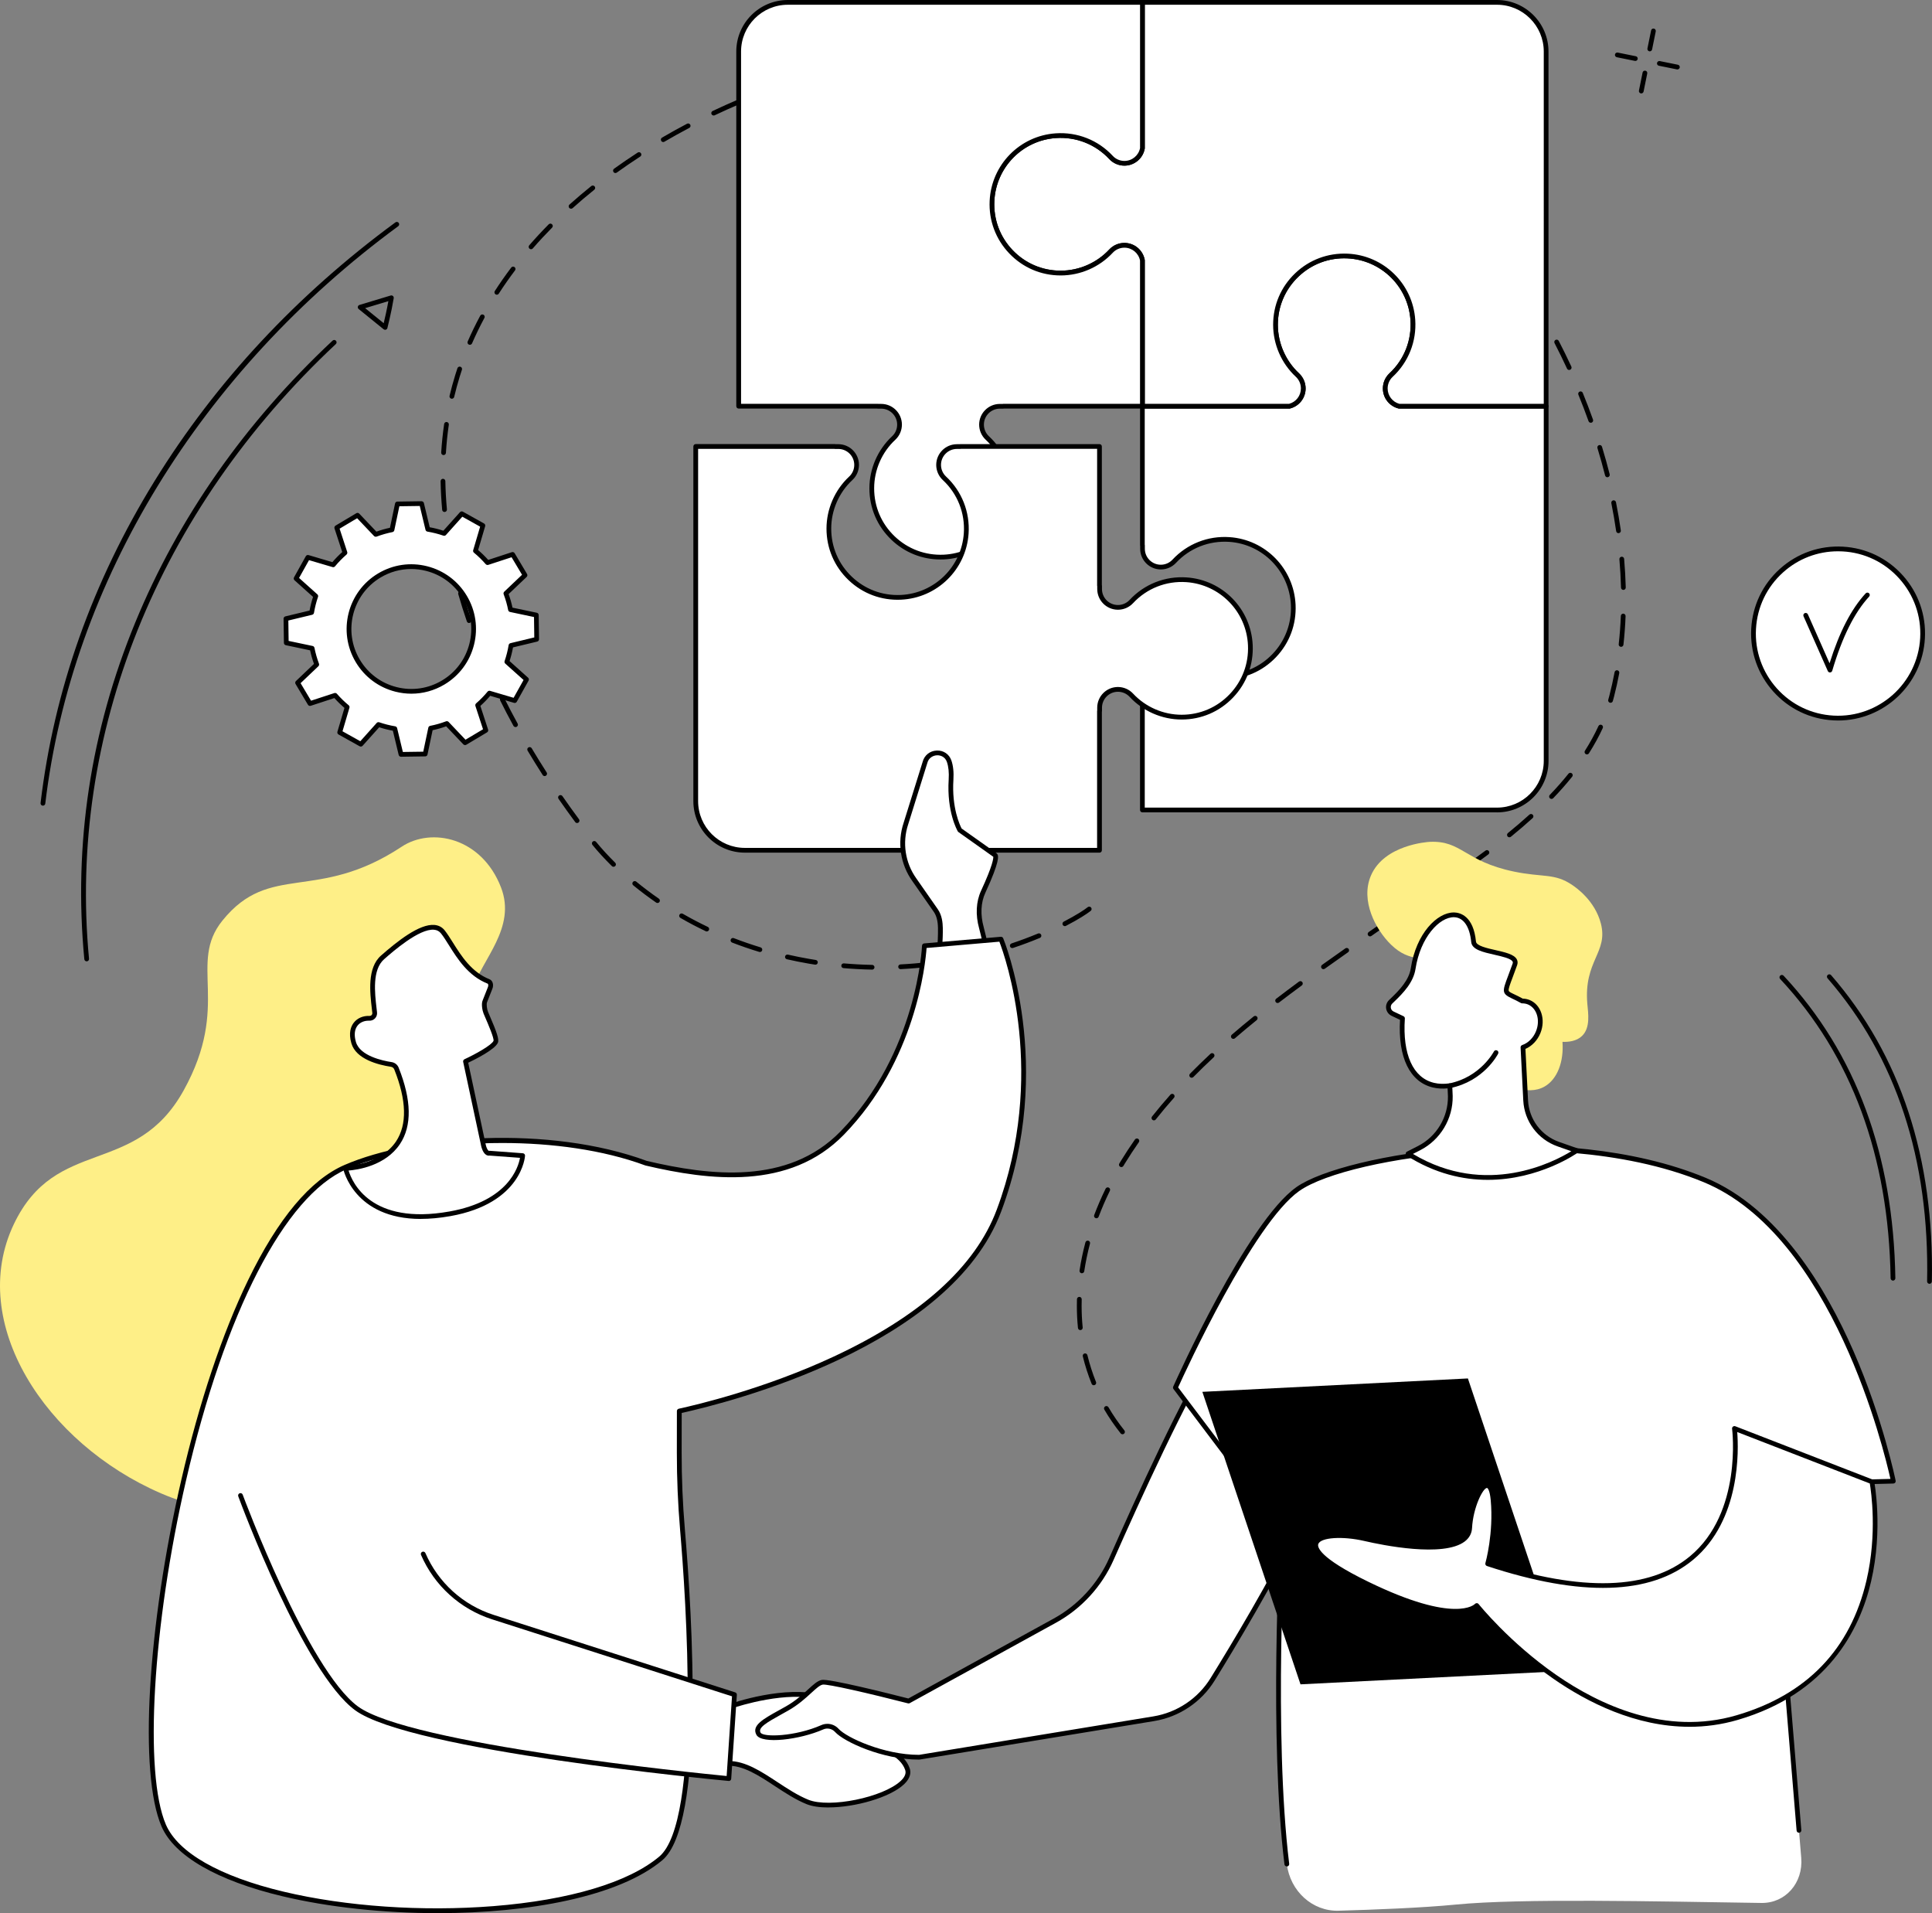 <?xml version="1.0" encoding="UTF-8"?><svg xmlns="http://www.w3.org/2000/svg" viewBox="0 0 813.64 805.57"><rect x="0" y="0" width="813.64" height="805.57" fill="#808080" stroke="none"/><defs><style>.e{fill:#fff;}.f{fill:#feef87;}</style></defs><g id="a"/><g id="b"><g id="c"><g id="d"><g><path d="M472.73,603.93c-.29,0-.58-.13-.78-.38-2.53-3.18-4.84-6.54-6.87-10-.28-.48-.12-1.09,.36-1.37,.48-.28,1.09-.12,1.37,.36,1.98,3.38,4.23,6.66,6.71,9.76,.34,.43,.27,1.06-.16,1.41-.18,.15-.4,.22-.62,.22Zm-12.08-20.64c-.4,0-.77-.24-.93-.63-1.5-3.72-2.75-7.61-3.71-11.55-.13-.54,.2-1.08,.73-1.21,.54-.13,1.08,.2,1.21,.73,.94,3.85,2.16,7.64,3.62,11.27,.21,.51-.04,1.1-.55,1.3-.12,.05-.25,.07-.37,.07Zm-5.69-23.23c-.51,0-.94-.38-.99-.9-.31-3.04-.46-6.16-.46-9.28,0-.94,.01-1.89,.04-2.84,.02-.55,.47-.98,1.03-.97,.55,.02,.99,.48,.97,1.03-.03,.93-.04,1.85-.04,2.78,0,3.05,.15,6.1,.45,9.08,.06,.55-.35,1.04-.89,1.1-.03,0-.07,0-.1,0Zm.67-23.93s-.1,0-.15-.01c-.55-.08-.92-.59-.84-1.14,.59-3.92,1.42-7.91,2.47-11.85,.14-.53,.69-.85,1.22-.71,.53,.14,.85,.69,.71,1.22-1.03,3.87-1.84,7.79-2.42,11.63-.07,.5-.5,.85-.99,.85Zm6.11-23.16c-.12,0-.24-.02-.35-.06-.52-.19-.78-.77-.58-1.29,1.4-3.71,3.02-7.44,4.8-11.1,.24-.5,.84-.7,1.34-.46,.5,.24,.7,.84,.46,1.34-1.76,3.6-3.35,7.27-4.73,10.92-.15,.4-.53,.65-.94,.65Zm10.5-21.55c-.18,0-.35-.05-.51-.14-.47-.28-.63-.9-.34-1.37,.24-.4,.49-.8,.73-1.2,1.83-2.98,3.8-5.98,5.85-8.91,.32-.45,.94-.56,1.39-.25,.45,.32,.56,.94,.25,1.39-2.02,2.9-3.97,5.87-5.79,8.82-.24,.39-.48,.79-.72,1.18-.19,.31-.52,.48-.86,.48Zm13.71-19.67c-.22,0-.44-.07-.62-.22-.43-.34-.5-.97-.16-1.4,2.45-3.09,5.06-6.19,7.75-9.22,.37-.41,1-.45,1.41-.08,.41,.37,.45,1,.08,1.41-2.67,3.01-5.26,6.08-7.68,9.14-.2,.25-.49,.38-.78,.38Zm15.92-17.94c-.25,0-.51-.1-.7-.29-.39-.39-.4-1.02-.01-1.41,2.73-2.78,5.64-5.61,8.63-8.4,.4-.38,1.04-.35,1.41,.05,.38,.4,.35,1.04-.05,1.41-2.97,2.77-5.86,5.57-8.57,8.33-.2,.2-.45,.3-.71,.3Zm17.54-16.37c-.28,0-.56-.12-.76-.35-.36-.42-.31-1.05,.1-1.41,2.93-2.53,6.04-5.12,9.24-7.71,.43-.35,1.06-.28,1.41,.15,.35,.43,.28,1.06-.15,1.41-3.19,2.58-6.28,5.16-9.19,7.67-.19,.16-.42,.24-.65,.24Zm18.64-15.11c-.3,0-.6-.13-.79-.39-.34-.44-.25-1.07,.18-1.4,3.06-2.34,6.2-4.71,9.61-7.22,.44-.33,1.07-.23,1.4,.21,.33,.44,.23,1.07-.21,1.4-3.4,2.51-6.54,4.86-9.58,7.19-.18,.14-.4,.21-.61,.21Zm-170.76-14.06h-.02c-4.01-.07-8.06-.29-12.05-.63-.55-.05-.96-.53-.91-1.08,.05-.55,.53-.96,1.08-.91,3.94,.34,7.95,.56,11.91,.63,.55,.01,.99,.47,.98,1.02-.01,.55-.46,.98-1,.98Zm190.07-.18c-.31,0-.62-.15-.81-.42-.32-.45-.22-1.07,.23-1.4,3.26-2.33,6.53-4.64,9.8-6.94,.45-.32,1.08-.21,1.39,.24,.32,.45,.21,1.08-.24,1.39-3.27,2.29-6.53,4.6-9.79,6.93-.18,.13-.38,.19-.58,.19Zm-178.08-.01c-.53,0-.97-.41-1-.95-.03-.55,.4-1.02,.95-1.05,3.95-.2,7.95-.54,11.89-1.01,.55-.06,1.05,.33,1.11,.87,.07,.55-.33,1.05-.87,1.11-3.98,.48-8.03,.82-12.02,1.02-.02,0-.03,0-.05,0Zm-35.88-1.89c-.05,0-.1,0-.16-.01-.9-.14-1.79-.29-2.7-.44-3.07-.53-6.15-1.15-9.15-1.83-.54-.12-.88-.66-.75-1.2,.12-.54,.66-.88,1.2-.75,2.97,.68,6.02,1.29,9.05,1.81,.89,.15,1.78,.3,2.67,.44,.55,.09,.92,.6,.83,1.14-.08,.49-.5,.84-.99,.84Zm59.69-.96c-.47,0-.89-.33-.98-.81-.1-.54,.25-1.07,.8-1.17,3.89-.74,7.81-1.61,11.64-2.61,.54-.14,1.08,.18,1.22,.72,.14,.53-.18,1.08-.72,1.22-3.88,1.01-7.84,1.89-11.78,2.64-.06,.01-.12,.02-.19,.02Zm-83.07-4.38c-.1,0-.19-.01-.29-.04-3.86-1.17-7.7-2.49-11.41-3.93-.52-.2-.77-.78-.57-1.29,.2-.52,.78-.77,1.29-.57,3.67,1.42,7.46,2.72,11.27,3.88,.53,.16,.83,.72,.67,1.25-.13,.43-.53,.71-.96,.71Zm106.29-1.65c-.42,0-.81-.26-.95-.68-.18-.52,.11-1.09,.63-1.27,3.81-1.27,7.57-2.68,11.18-4.18,.51-.21,1.1,.03,1.31,.54,.21,.51-.03,1.1-.54,1.31-3.65,1.52-7.46,2.94-11.31,4.23-.1,.03-.21,.05-.32,.05Zm150.68-4.92c-.32,0-.63-.15-.82-.43-.32-.45-.21-1.07,.24-1.39,2.72-1.9,5.42-3.79,8.11-5.67l1.72-1.2c.45-.32,1.08-.2,1.39,.25,.32,.45,.2,1.08-.25,1.39l-1.72,1.2c-2.69,1.89-5.4,3.78-8.11,5.67-.17,.12-.38,.18-.58,.18Zm-279.33-2.07c-.14,0-.29-.03-.43-.1-3.64-1.73-7.23-3.62-10.69-5.62-.48-.28-.64-.89-.37-1.37,.28-.48,.89-.64,1.37-.37,3.41,1.97,6.96,3.83,10.55,5.54,.5,.24,.71,.83,.47,1.33-.17,.36-.53,.57-.9,.57Zm150.79-2.25c-.36,0-.71-.2-.89-.54-.25-.49-.06-1.09,.43-1.35,5.16-2.67,8.6-4.9,10.1-6.1,.43-.34,1.06-.28,1.41,.16,.35,.43,.27,1.06-.16,1.41-1.58,1.26-5.14,3.58-10.43,6.31-.15,.08-.3,.11-.46,.11Zm148.28-9.34c-.32,0-.63-.15-.83-.44-.31-.46-.19-1.08,.27-1.39l2.08-1.41c2.58-1.75,5.21-3.53,7.85-5.34,.46-.31,1.08-.2,1.39,.26,.31,.46,.2,1.08-.26,1.39-2.64,1.81-5.27,3.59-7.86,5.35l-2.07,1.41c-.17,.12-.37,.17-.56,.17Zm-319.83-.4c-.2,0-.39-.06-.57-.18-3.33-2.3-6.57-4.74-9.65-7.27-.43-.35-.49-.98-.14-1.41,.35-.43,.98-.49,1.41-.14,3.03,2.49,6.24,4.91,9.52,7.17,.45,.31,.57,.94,.26,1.39-.19,.28-.51,.43-.82,.43Zm339.61-13.21c-.31,0-.62-.15-.82-.42-.32-.45-.21-1.07,.24-1.39,3.51-2.49,6.68-4.8,9.68-7.05,.44-.33,1.07-.24,1.4,.2,.33,.44,.24,1.07-.2,1.4-3.02,2.26-6.2,4.58-9.73,7.08-.18,.12-.38,.18-.58,.18Zm-358.12-2.03c-.25,0-.51-.1-.7-.29-3.01-2.97-5.77-5.97-8.19-8.93-.35-.43-.29-1.06,.14-1.41,.43-.35,1.06-.29,1.41,.14,2.37,2.9,5.08,5.85,8.04,8.77,.39,.39,.4,1.02,.01,1.41-.2,.2-.45,.3-.71,.3Zm377.29-12.42c-.29,0-.58-.13-.78-.37-.35-.43-.29-1.06,.14-1.41,3.22-2.62,6.27-5.24,9.07-7.78,.41-.37,1.04-.34,1.41,.07,.37,.41,.34,1.04-.07,1.41-2.82,2.56-5.9,5.2-9.15,7.85-.19,.15-.41,.22-.63,.22Zm-392.64-6.02c-.31,0-.61-.14-.8-.4-2.38-3.2-4.74-6.5-7.02-9.79-.31-.45-.2-1.08,.25-1.39,.45-.31,1.08-.2,1.39,.25,2.27,3.28,4.62,6.56,6.98,9.74,.33,.44,.24,1.07-.21,1.4-.18,.13-.39,.2-.6,.2Zm410.36-10.14c-.25,0-.5-.09-.69-.28-.4-.38-.41-1.02-.03-1.41,2.85-2.97,5.5-5.97,7.87-8.94,.35-.43,.98-.5,1.41-.15,.43,.35,.5,.98,.15,1.41-2.41,3.01-5.1,6.06-7.99,9.07-.2,.2-.46,.31-.72,.31Zm-424.02-9.62c-.33,0-.65-.16-.84-.46-2.17-3.38-4.3-6.83-6.34-10.24-.28-.47-.13-1.09,.35-1.37,.47-.28,1.09-.13,1.37,.35,2.02,3.4,4.14,6.82,6.3,10.18,.3,.46,.16,1.08-.3,1.38-.17,.11-.35,.16-.54,.16Zm438.95-9.12c-.18,0-.37-.05-.54-.16-.47-.3-.6-.91-.31-1.38,2.17-3.42,4.09-6.92,5.69-10.4,.23-.5,.83-.72,1.33-.49,.5,.23,.72,.83,.49,1.33-1.64,3.56-3.6,7.13-5.82,10.63-.19,.3-.51,.46-.85,.46Zm-451.22-11.52c-.35,0-.7-.19-.88-.52-1.94-3.54-3.82-7.13-5.58-10.67-.25-.49-.05-1.09,.45-1.34,.49-.25,1.09-.05,1.34,.45,1.75,3.52,3.62,7.09,5.55,10.61,.27,.48,.09,1.09-.4,1.36-.15,.08-.32,.12-.48,.12Zm461.15-10.22c-.09,0-.18-.01-.27-.04-.53-.15-.84-.7-.69-1.24,.16-.57,.32-1.14,.47-1.72,.83-3.23,1.57-6.55,2.2-9.89,.1-.54,.62-.9,1.17-.8,.54,.1,.9,.62,.8,1.17-.63,3.38-1.38,6.75-2.23,10.02-.15,.59-.31,1.18-.48,1.77-.12,.44-.53,.73-.96,.73Zm-471.86-11.27c-.38,0-.75-.22-.91-.59-1.66-3.7-3.24-7.43-4.69-11.1-.2-.51,.05-1.09,.56-1.3,.51-.2,1.09,.05,1.3,.56,1.44,3.64,3.01,7.35,4.66,11.02,.23,.5,0,1.1-.5,1.32-.13,.06-.27,.09-.41,.09Zm476.3-12.3s-.07,0-.11,0c-.55-.06-.95-.55-.88-1.1,.43-3.89,.73-7.89,.89-11.9,.02-.55,.48-.98,1.04-.96,.55,.02,.98,.49,.96,1.04-.16,4.05-.46,8.1-.9,12.04-.06,.51-.49,.89-.99,.89Zm-485.14-10.02c-.42,0-.8-.26-.95-.68-1.32-3.84-2.53-7.71-3.62-11.5-.15-.53,.16-1.09,.69-1.24,.53-.15,1.08,.16,1.24,.69,1.07,3.76,2.28,7.59,3.58,11.4,.18,.52-.1,1.09-.62,1.27-.11,.04-.22,.05-.32,.05Zm486.11-13.94c-.54,0-.99-.43-1-.97-.1-3.92-.33-7.93-.67-11.92-.05-.55,.36-1.04,.91-1.08,.55-.06,1.04,.36,1.08,.91,.35,4.03,.58,8.08,.68,12.04,.01,.55-.42,1.01-.97,1.02h-.03Zm-492.68-9.13c-.46,0-.87-.32-.97-.78-.89-3.96-1.66-7.95-2.29-11.84-.09-.55,.28-1.06,.83-1.15,.54-.09,1.06,.28,1.15,.83,.62,3.85,1.38,7.8,2.26,11.72,.12,.54-.22,1.07-.76,1.2-.07,.02-.15,.02-.22,.02Zm490.63-14.76c-.49,0-.92-.36-.99-.86-.56-3.89-1.24-7.85-2.03-11.78-.11-.54,.24-1.07,.78-1.18,.54-.11,1.07,.24,1.18,.78,.79,3.97,1.48,7.97,2.04,11.89,.08,.55-.3,1.05-.85,1.13-.05,0-.1,.01-.14,.01Zm-494.41-8.92c-.51,0-.95-.39-.99-.91-.37-4.04-.59-8.09-.66-12.05,0-.55,.43-1.01,.98-1.02,.54,0,1.01,.43,1.02,.98,.07,3.91,.29,7.91,.66,11.9,.05,.55-.35,1.04-.9,1.09-.03,0-.06,0-.09,0Zm489.73-14.62c-.45,0-.85-.3-.97-.76-.97-3.82-2.05-7.7-3.22-11.52-.16-.53,.14-1.09,.66-1.25,.53-.16,1.09,.14,1.25,.66,1.18,3.85,2.27,7.76,3.24,11.61,.14,.54-.19,1.08-.72,1.21-.08,.02-.16,.03-.25,.03Zm-490.13-9.34s-.04,0-.06,0c-.55-.03-.97-.51-.94-1.06,.25-4.04,.67-8.08,1.24-12.02,.08-.55,.59-.93,1.13-.84,.55,.08,.92,.59,.84,1.13-.57,3.88-.98,7.86-1.22,11.85-.03,.53-.47,.94-1,.94Zm483.13-13.62c-.41,0-.8-.25-.94-.66-1.33-3.72-2.77-7.48-4.28-11.16-.21-.51,.04-1.1,.55-1.3,.51-.21,1.1,.04,1.3,.55,1.52,3.71,2.97,7.5,4.31,11.25,.19,.52-.08,1.09-.6,1.28-.11,.04-.22,.06-.34,.06Zm-479.64-10.1c-.08,0-.15,0-.23-.03-.54-.13-.87-.67-.74-1.2,.69-2.91,1.49-5.83,2.37-8.68,.3-.98,.62-1.96,.94-2.94,.18-.52,.74-.81,1.27-.63,.52,.17,.81,.74,.63,1.27-.32,.96-.63,1.93-.93,2.89-.87,2.8-1.65,5.68-2.33,8.55-.11,.46-.52,.77-.97,.77Zm470.55-12.11c-.38,0-.74-.21-.91-.58-1.67-3.6-3.44-7.21-5.26-10.74-.25-.49-.06-1.09,.43-1.35,.49-.25,1.09-.06,1.35,.43,1.84,3.55,3.62,7.19,5.3,10.81,.23,.5,.01,1.1-.49,1.33-.14,.06-.28,.09-.42,.09Zm-462.96-10.6c-.13,0-.27-.03-.4-.08-.51-.22-.74-.81-.52-1.32,1.58-3.64,3.36-7.29,5.28-10.86,.26-.49,.87-.67,1.35-.41,.49,.26,.67,.87,.41,1.35-1.89,3.51-3.64,7.12-5.21,10.71-.16,.38-.53,.6-.92,.6Zm451.92-10.7c-.35,0-.68-.18-.87-.5-1.99-3.45-4.07-6.89-6.2-10.22-.3-.47-.16-1.08,.31-1.38s1.08-.16,1.38,.31c2.14,3.36,4.24,6.82,6.24,10.3,.28,.48,.11,1.09-.37,1.37-.16,.09-.33,.13-.5,.13Zm-440.58-10.4c-.19,0-.37-.05-.54-.16-.46-.3-.6-.92-.3-1.38,2.15-3.33,4.47-6.66,6.91-9.89,.33-.44,.96-.53,1.4-.2,.44,.33,.53,.96,.2,1.4-2.41,3.19-4.71,6.48-6.83,9.77-.19,.3-.51,.46-.84,.46Zm427.68-9.82c-.31,0-.62-.15-.82-.42-2.3-3.27-4.69-6.5-7.11-9.61-.34-.44-.26-1.06,.17-1.4,.44-.34,1.06-.26,1.4,.17,2.44,3.13,4.85,6.39,7.17,9.68,.32,.45,.21,1.08-.24,1.39-.17,.12-.38,.18-.57,.18Zm-413.26-9.32c-.23,0-.47-.08-.66-.25-.42-.36-.46-.99-.1-1.41,2.59-2.99,5.35-5.96,8.2-8.84,.39-.39,1.02-.4,1.41,0,.39,.39,.4,1.02,0,1.41-2.82,2.85-5.55,5.79-8.11,8.75-.2,.23-.48,.34-.76,.34Zm398.51-9.61c-.28,0-.56-.12-.76-.35-2.61-3.03-5.32-6.01-8.03-8.84-.38-.4-.37-1.03,.03-1.41,.4-.38,1.03-.37,1.41,.03,2.74,2.86,5.47,5.86,8.11,8.92,.36,.42,.31,1.05-.1,1.41-.19,.16-.42,.24-.65,.24Zm-381.67-7.46c-.27,0-.55-.11-.74-.33-.37-.41-.34-1.04,.08-1.41,2.94-2.64,6.04-5.27,9.19-7.8,.43-.35,1.06-.28,1.41,.15,.35,.43,.28,1.06-.15,1.41-3.13,2.51-6.19,5.11-9.11,7.73-.19,.17-.43,.26-.67,.26Zm365.05-9.85c-.24,0-.49-.09-.68-.27-2.95-2.74-5.97-5.39-8.98-7.87-.43-.35-.49-.98-.14-1.41,.35-.43,.98-.49,1.41-.14,3.04,2.5,6.1,5.18,9.07,7.95,.4,.38,.43,1.01,.05,1.41-.2,.21-.46,.32-.73,.32Zm-346.35-5.17c-.31,0-.62-.14-.81-.42-.32-.45-.22-1.07,.23-1.4,3.21-2.31,6.56-4.6,9.95-6.8,.46-.3,1.08-.17,1.38,.3,.3,.46,.17,1.08-.3,1.38-3.36,2.18-6.68,4.44-9.87,6.74-.18,.13-.38,.19-.58,.19Zm327.81-10.05c-.2,0-.41-.06-.59-.19-3.19-2.31-6.51-4.57-9.87-6.71-.47-.3-.6-.92-.3-1.38,.3-.46,.92-.6,1.38-.3,3.39,2.17,6.74,4.45,9.97,6.78,.45,.32,.55,.95,.22,1.4-.2,.27-.5,.41-.81,.41Zm-307.68-3c-.34,0-.68-.18-.86-.5-.28-.48-.12-1.09,.36-1.37,3.43-2,6.97-3.97,10.53-5.84,.49-.26,1.09-.07,1.35,.42,.26,.49,.07,1.09-.42,1.35-3.54,1.86-7.06,3.81-10.46,5.8-.16,.09-.33,.14-.5,.14Zm287.48-9.91c-.17,0-.33-.04-.49-.13-3.44-1.94-6.99-3.81-10.56-5.57-.5-.24-.7-.84-.45-1.34,.24-.49,.84-.7,1.34-.45,3.6,1.78,7.19,3.67,10.66,5.62,.48,.27,.65,.88,.38,1.36-.18,.33-.52,.51-.87,.51Zm-266.25-1.27c-.37,0-.73-.21-.9-.57-.24-.5-.02-1.1,.48-1.33,3.59-1.7,7.28-3.36,10.99-4.93,.51-.22,1.1,.02,1.31,.53,.22,.51-.02,1.1-.53,1.31-3.68,1.56-7.35,3.21-10.91,4.9-.14,.07-.28,.1-.43,.1Zm244.74-9.36c-.13,0-.27-.03-.39-.08-3.62-1.56-7.35-3.05-11.09-4.44-.52-.19-.78-.77-.59-1.29,.19-.52,.77-.78,1.29-.59,3.77,1.4,7.53,2.91,11.19,4.48,.51,.22,.74,.81,.52,1.31-.16,.38-.53,.61-.92,.61Zm-222.65-.02c-.4,0-.78-.25-.94-.65-.2-.52,.06-1.09,.58-1.29,3.72-1.41,7.54-2.77,11.34-4.05,.52-.17,1.09,.11,1.27,.63,.18,.52-.11,1.09-.63,1.27-3.78,1.27-7.57,2.62-11.27,4.02-.12,.04-.24,.07-.35,.07Zm22.75-7.64c-.43,0-.83-.28-.96-.72-.16-.53,.15-1.09,.68-1.24,3.82-1.13,7.72-2.2,11.59-3.18,.53-.14,1.08,.19,1.22,.72,.14,.54-.19,1.08-.72,1.22-3.84,.98-7.72,2.04-11.52,3.16-.09,.03-.19,.04-.28,.04Zm177.41-.69c-.1,0-.2-.02-.3-.05-3.76-1.19-7.62-2.31-11.48-3.34-.53-.14-.85-.69-.71-1.22,.14-.53,.69-.85,1.22-.71,3.88,1.03,7.78,2.16,11.57,3.36,.53,.17,.82,.73,.65,1.25-.13,.43-.53,.7-.95,.7Zm-154.19-5.23c-.46,0-.88-.32-.98-.79-.12-.54,.23-1.07,.77-1.19,3.9-.84,7.87-1.63,11.8-2.33,.54-.1,1.06,.26,1.16,.81,.1,.54-.26,1.06-.81,1.16-3.9,.7-7.85,1.48-11.73,2.32-.07,.02-.14,.02-.21,.02Zm131.01-.94c-.07,0-.14,0-.21-.02-3.85-.84-7.8-1.61-11.74-2.28-.54-.09-.91-.61-.82-1.15,.09-.54,.62-.91,1.15-.82,3.97,.68,7.94,1.46,11.82,2.3,.54,.12,.88,.65,.76,1.19-.1,.47-.52,.79-.98,.79Zm-107.4-3.28c-.49,0-.92-.36-.99-.86-.08-.55,.3-1.05,.85-1.13,3.96-.56,7.98-1.05,11.94-1.47,.54-.05,1.04,.34,1.1,.89,.06,.55-.34,1.04-.89,1.1-3.94,.41-7.94,.9-11.87,1.46-.05,0-.09,0-.14,0Zm83.76-.79s-.09,0-.13,0c-3.91-.5-7.91-.93-11.89-1.28-.55-.05-.96-.53-.91-1.08,.05-.55,.52-.96,1.08-.91,4.01,.35,8.03,.78,11.97,1.29,.55,.07,.93,.57,.86,1.12-.06,.5-.5,.87-.99,.87Zm-59.89-1.7c-.52,0-.96-.4-1-.93-.04-.55,.38-1.03,.93-1.06,4-.27,8.04-.47,12.03-.59,.55-.04,1.01,.42,1.03,.97,.02,.55-.42,1.01-.97,1.03-3.96,.12-7.98,.31-11.95,.58-.02,0-.05,0-.07,0Zm35.99-.39h-.05c-3.95-.19-7.98-.3-11.96-.33-.55,0-1-.46-.99-1.01,0-.55,.45-.99,1-.99h0c4.01,.03,8.06,.14,12.04,.33,.55,.03,.98,.49,.95,1.05-.03,.54-.47,.95-1,.95Z"/><g><path d="M18.07,339.24s-.08,0-.12,0c-.55-.07-.94-.56-.87-1.11,5.67-47.53,21.84-93.18,48.07-135.68,25.73-41.68,59.84-78.29,101.37-108.81,.44-.33,1.07-.23,1.4,.21,.33,.45,.23,1.07-.21,1.4C84.37,156.48,30.19,245.1,19.07,338.36c-.06,.51-.49,.88-.99,.88Z"/><path d="M36.5,404.79c-.51,0-.95-.39-.99-.91-4.6-48.33,2.62-96.03,21.45-141.76,18.19-44.18,46.15-84.11,83.11-118.7,.4-.38,1.04-.36,1.41,.05,.38,.4,.36,1.04-.05,1.41C66.41,215.09,28.53,309.42,37.49,403.7c.05,.55-.35,1.04-.9,1.09-.03,0-.06,0-.1,0Z"/><path d="M162.18,138.86c-.23,0-.45-.08-.63-.22l-10.5-8.51c-.29-.23-.42-.61-.35-.97,.07-.36,.34-.66,.69-.76l13.14-3.97c.33-.1,.69-.02,.95,.21,.26,.23,.38,.57,.33,.92-1.05,6.28-2.65,12.5-2.66,12.56-.08,.33-.33,.59-.66,.7-.1,.03-.21,.05-.31,.05Zm-8.4-9.1l7.81,6.33c.47-1.94,1.29-5.51,1.97-9.29l-9.78,2.95Z"/></g><g><path d="M688.71,25.66c-.07,0-.13,0-.2-.02l-7.6-1.54c-.54-.11-.89-.64-.78-1.18,.11-.54,.63-.89,1.18-.78l7.6,1.54c.54,.11,.89,.64,.78,1.18-.1,.47-.51,.8-.98,.8Z"/><path d="M706.42,29.24c-.07,0-.13,0-.2-.02l-7.6-1.54c-.54-.11-.89-.64-.78-1.18,.11-.54,.63-.89,1.18-.78l7.6,1.54c.54,.11,.89,.64,.78,1.18-.1,.47-.51,.8-.98,.8Z"/><path d="M691.2,39.34c-.07,0-.13,0-.2-.02-.54-.11-.89-.64-.78-1.18l1.54-7.6c.11-.54,.63-.89,1.18-.78,.54,.11,.89,.64,.78,1.18l-1.54,7.6c-.1,.47-.51,.8-.98,.8Z"/><path d="M694.78,21.62c-.07,0-.13,0-.2-.02-.54-.11-.89-.64-.78-1.18l1.54-7.6c.11-.54,.63-.89,1.18-.78,.54,.11,.89,.64,.78,1.18l-1.54,7.6c-.1,.47-.51,.8-.98,.8Z"/></g><g><path d="M812.58,540.57h-.02c-.55-.01-.99-.47-.98-1.02,1.05-51.46-13.06-94.4-41.94-127.64-.36-.42-.32-1.05,.1-1.41,.42-.36,1.05-.32,1.41,.1,29.21,33.62,43.49,77.02,42.43,128.99-.01,.54-.46,.98-1,.98Z"/><path d="M797.21,539.22c-.55,0-.99-.44-1-.98-.81-51.47-16.47-93.87-46.53-126.04-.38-.4-.36-1.04,.05-1.41,.4-.38,1.04-.36,1.41,.05,30.41,32.54,46.25,75.39,47.07,127.37,0,.55-.43,1.01-.98,1.02h-.02Z"/></g></g><g><g><path class="e" d="M589.2,171.03c-3.34-.85-5.81-3.87-5.81-7.47,0-2.13,.88-4.18,2.44-5.63,6.14-5.71,9.8-14.05,9.18-23.23-.99-14.57-12.93-26.23-27.52-26.9-16.61-.76-30.32,12.48-30.32,28.92,0,8.38,3.56,15.93,9.25,21.21,1.56,1.45,2.44,3.49,2.44,5.63,0,3.6-2.47,6.62-5.81,7.47h-61.94v58.6h.05v1.43c0,4.26,3.46,7.72,7.72,7.72,2.13,0,4.18-.88,5.63-2.44,5.71-6.14,14.05-9.8,23.23-9.18,14.57,.99,26.23,12.93,26.9,27.52,.76,16.61-12.48,30.32-28.92,30.32-8.38,0-15.93-3.56-21.21-9.25-1.45-1.56-3.49-2.44-5.63-2.44-4.26,0-7.72,3.46-7.72,7.72v1.43h-.05v58.6h149.34c11.43,0,20.69-9.26,20.69-20.69V171.03h-61.94Z"/><path d="M630.45,342.06h-149.34c-.55,0-1-.45-1-1v-58.6c0-.11,.02-.21,.05-.3v-1.13c0-4.81,3.91-8.72,8.72-8.72,2.41,0,4.73,1.01,6.36,2.76,5.27,5.68,12.74,8.93,20.48,8.93s14.89-3.07,20.22-8.65c5.32-5.57,8.06-12.9,7.71-20.62-.65-14.18-11.82-25.6-25.97-26.57-8.49-.57-16.66,2.65-22.43,8.86-1.63,1.75-3.95,2.76-6.36,2.76-4.81,0-8.72-3.91-8.72-8.72v-1.14c-.03-.09-.05-.19-.05-.29v-58.6c0-.55,.45-1,1-1h61.81c2.92-.8,4.94-3.44,4.94-6.47,0-1.86-.77-3.64-2.12-4.89-6.08-5.65-9.57-13.65-9.57-21.94s3.29-15.95,9.27-21.66c5.97-5.7,13.81-8.63,22.1-8.26,15.2,.7,27.44,12.66,28.47,27.83,.62,9.09-2.84,17.85-9.5,24.03-1.35,1.25-2.12,3.04-2.12,4.9,0,3.03,2.03,5.67,4.94,6.47h61.81c.55,0,1,.45,1,1v149.34c0,11.96-9.73,21.69-21.69,21.69Zm-148.34-2h148.34c10.86,0,19.69-8.83,19.69-19.69V172.03h-60.94c-.08,0-.17-.01-.25-.03-3.87-.98-6.57-4.45-6.57-8.44,0-2.41,1.01-4.73,2.76-6.36,6.21-5.77,9.44-13.95,8.86-22.43-.96-14.15-12.38-25.32-26.57-25.97-7.73-.36-15.05,2.38-20.62,7.71-5.58,5.33-8.65,12.51-8.65,20.22s3.25,15.21,8.93,20.48c1.75,1.63,2.76,3.95,2.76,6.36,0,3.99-2.7,7.46-6.57,8.44-.08,.02-.16,.03-.25,.03h-60.94v57.31c.03,.09,.05,.19,.05,.29v1.43c0,3.7,3.01,6.72,6.72,6.72,1.86,0,3.64-.77,4.9-2.12,6.18-6.65,14.94-10.12,24.03-9.5,15.17,1.03,27.13,13.27,27.83,28.47,.38,8.28-2.55,16.12-8.26,22.1-5.71,5.98-13.4,9.27-21.66,9.27s-16.29-3.49-21.94-9.57c-1.25-1.35-3.04-2.12-4.89-2.12-3.7,0-6.72,3.01-6.72,6.72v1.43c0,.11-.02,.21-.05,.3v57.3Z"/></g><g><path class="e" d="M630.45,1h-149.34V62.45c-.66,3.59-3.8,6.31-7.58,6.31-2.13,0-4.18-.88-5.63-2.44-5.71-6.14-14.05-9.8-23.23-9.18-14.57,.99-26.23,12.93-26.9,27.52-.76,16.61,12.48,30.32,28.92,30.32,8.38,0,15.93-3.56,21.21-9.25,1.45-1.56,3.49-2.44,5.63-2.44,3.78,0,6.92,2.72,7.58,6.31v61.45h61.94c3.34-.85,5.81-3.87,5.81-7.47,0-2.13-.88-4.18-2.44-5.63-5.69-5.29-9.25-12.83-9.25-21.21,0-16.44,13.71-29.68,30.32-28.92,14.59,.67,26.53,12.33,27.52,26.9,.62,9.18-3.04,17.52-9.18,23.23-1.56,1.45-2.44,3.49-2.44,5.63,0,3.6,2.47,6.62,5.81,7.47h61.94V21.69c0-11.43-9.27-20.69-20.69-20.69Z"/><path d="M651.14,172.03h-61.94c-.08,0-.17-.01-.25-.03-3.87-.98-6.57-4.45-6.57-8.44,0-2.41,1.01-4.73,2.76-6.36,6.21-5.77,9.44-13.95,8.86-22.43-.96-14.15-12.38-25.32-26.57-25.97-7.73-.36-15.05,2.38-20.62,7.71-5.58,5.33-8.65,12.51-8.65,20.22s3.25,15.21,8.93,20.48c1.75,1.63,2.76,3.95,2.76,6.36,0,3.99-2.7,7.46-6.57,8.44-.08,.02-.16,.03-.25,.03h-61.94c-.55,0-1-.45-1-1v-61.35c-.62-3.13-3.38-5.4-6.58-5.4-1.86,0-3.64,.77-4.89,2.12-5.65,6.08-13.65,9.57-21.94,9.57s-15.95-3.29-21.66-9.27c-5.7-5.97-8.64-13.82-8.26-22.1,.7-15.2,12.66-27.44,27.83-28.47,9.09-.62,17.85,2.84,24.03,9.5,1.25,1.35,3.04,2.12,4.9,2.12,3.21,0,5.96-2.27,6.58-5.4V1c0-.55,.45-1,1-1h149.34c11.96,0,21.69,9.73,21.69,21.69V171.03c0,.55-.45,1-1,1Zm-61.81-2h60.81V21.69c0-10.86-8.83-19.69-19.69-19.69h-148.34V62.45c0,.06,0,.12-.02,.18-.76,4.13-4.37,7.12-8.57,7.12-2.41,0-4.73-1.01-6.36-2.76-5.77-6.21-13.95-9.44-22.43-8.86-14.15,.96-25.32,12.38-25.97,26.57-.35,7.73,2.38,15.05,7.7,20.62,5.33,5.58,12.51,8.65,20.22,8.65s15.21-3.25,20.48-8.93c1.63-1.75,3.95-2.76,6.36-2.76,4.2,0,7.8,3,8.57,7.12,.01,.06,.02,.12,.02,.18v60.45h60.81c2.92-.8,4.94-3.44,4.94-6.47,0-1.86-.77-3.64-2.12-4.89-6.08-5.65-9.57-13.65-9.57-21.94s3.29-15.95,9.27-21.66c5.97-5.7,13.81-8.63,22.1-8.26,15.2,.7,27.44,12.66,28.47,27.83,.62,9.09-2.84,17.85-9.5,24.03-1.35,1.25-2.12,3.04-2.12,4.9,0,3.03,2.03,5.67,4.94,6.47Z"/></g><g><path class="e" d="M444.67,57.13c9.18-.62,17.52,3.04,23.23,9.18,1.45,1.56,3.5,2.44,5.63,2.44,3.78,0,6.92-2.72,7.58-6.31V1h-149.34c-11.43,0-20.69,9.26-20.69,20.69V171.03h58.6v.04h1.43c4.26,0,7.72,3.46,7.72,7.72,0,2.13-.88,4.18-2.44,5.63-5.69,5.29-9.25,12.83-9.25,21.21,0,16.44,13.71,29.68,30.32,28.92,14.59-.67,26.53-12.33,27.52-26.9,.62-9.18-3.04-17.52-9.18-23.23-1.56-1.45-2.44-3.49-2.44-5.63,0-4.26,3.45-7.72,7.72-7.72h1.43v-.04h58.6v-61.45c-.66-3.59-3.8-6.31-7.58-6.31-2.13,0-4.18,.88-5.63,2.44-5.29,5.69-12.83,9.25-21.21,9.25-16.44,0-29.68-13.71-28.92-30.32,.67-14.59,12.33-26.53,26.9-27.52Z"/><path d="M396.08,235.58c-7.75,0-15.04-2.91-20.67-8.29-5.98-5.71-9.27-13.4-9.27-21.66s3.49-16.29,9.57-21.94c1.35-1.25,2.12-3.04,2.12-4.89,0-3.7-3.01-6.72-6.72-6.72h-1.43c-.09,0-.19-.01-.27-.04h-58.33c-.55,0-1-.45-1-1V21.69c0-11.96,9.73-21.69,21.69-21.69h149.34c.55,0,1,.45,1,1V62.45c0,.06,0,.12-.02,.18-.76,4.13-4.37,7.12-8.57,7.12-2.41,0-4.73-1.01-6.36-2.76-5.77-6.21-13.95-9.44-22.43-8.86-14.15,.96-25.32,12.38-25.97,26.57-.35,7.73,2.38,15.05,7.7,20.62,5.33,5.58,12.51,8.65,20.22,8.65s15.21-3.25,20.48-8.93c1.63-1.75,3.95-2.76,6.36-2.76,4.2,0,7.8,3,8.57,7.12,.01,.06,.02,.12,.02,.18v61.45c0,.55-.45,1-1,1h-58.34c-.08,.02-.17,.04-.26,.04h-1.43c-3.7,0-6.72,3.01-6.72,6.72,0,1.86,.77,3.64,2.12,4.9,6.65,6.18,10.11,14.94,9.5,24.03-1.03,15.17-13.27,27.13-28.47,27.83-.48,.02-.95,.03-1.43,.03Zm-26.13-65.51h1.16c4.81,0,8.72,3.91,8.72,8.72,0,2.41-1.01,4.73-2.76,6.36-5.68,5.27-8.93,12.74-8.93,20.48s3.07,14.89,8.65,20.22c5.57,5.32,12.89,8.06,20.62,7.71,14.18-.65,25.6-11.82,26.57-25.97,.58-8.49-2.65-16.66-8.86-22.43-1.75-1.63-2.76-3.95-2.76-6.36,0-4.81,3.91-8.72,8.72-8.72h1.17c.08-.02,.17-.04,.26-.04h57.6v-60.35c-.62-3.13-3.38-5.4-6.58-5.4-1.86,0-3.64,.77-4.89,2.12-5.65,6.08-13.65,9.57-21.94,9.57s-15.95-3.29-21.66-9.27c-5.7-5.97-8.64-13.82-8.26-22.1,.7-15.2,12.66-27.44,27.83-28.47,9.09-.62,17.85,2.84,24.03,9.5,1.25,1.35,3.04,2.12,4.9,2.12,3.21,0,5.96-2.27,6.58-5.4V2h-148.34c-10.86,0-19.69,8.83-19.69,19.69V170.03h57.6c.09,0,.19,.01,.27,.04Zm74.71-112.94h0Z"/></g></g><g><path class="e" d="M526.56,271.64c-.67-14.59-12.33-26.53-26.9-27.52-9.18-.62-17.52,3.04-23.23,9.18-1.45,1.56-3.49,2.44-5.63,2.44-4.26,0-7.72-3.46-7.72-7.72v-1.43h-.05v-58.6h-58.6v.04h-1.43c-4.26,0-7.72,3.46-7.72,7.72,0,2.13,.88,4.18,2.44,5.63,6.14,5.71,9.8,14.05,9.18,23.23-.99,14.57-12.93,26.23-27.52,26.9-16.61,.76-30.32-12.48-30.32-28.92,0-8.38,3.56-15.93,9.25-21.21,1.56-1.45,2.44-3.49,2.44-5.63,0-4.26-3.46-7.72-7.72-7.72h-1.43v-.04h-58.6v149.34c0,11.43,9.26,20.69,20.69,20.69h149.34v-58.6h.05v-1.43c0-4.26,3.46-7.72,7.72-7.72,2.13,0,4.18,.88,5.63,2.44,5.29,5.69,12.83,9.25,21.21,9.25,16.44,0,29.68-13.71,28.92-30.32Z"/><path d="M463.03,359.02h-149.34c-11.96,0-21.69-9.73-21.69-21.69V187.99c0-.55,.45-1,1-1h58.6c.09,0,.18,.01,.27,.04h1.16c4.81,0,8.72,3.91,8.72,8.72,0,2.41-1.01,4.73-2.76,6.36-5.68,5.27-8.93,12.74-8.93,20.48s3.07,14.89,8.65,20.22c5.57,5.32,12.9,8.06,20.62,7.71,14.18-.65,25.6-11.82,26.57-25.97,.58-8.49-2.65-16.66-8.86-22.43-1.75-1.63-2.76-3.95-2.76-6.36,0-4.81,3.91-8.72,8.72-8.72h1.17c.08-.02,.17-.04,.26-.04h58.6c.55,0,1,.45,1,1v58.31c.03,.09,.05,.19,.05,.29v1.43c0,3.7,3.01,6.72,6.72,6.72,1.86,0,3.64-.77,4.9-2.12,6.18-6.65,14.94-10.12,24.03-9.5,15.17,1.03,27.13,13.27,27.83,28.47,.38,8.28-2.55,16.12-8.26,22.1-5.71,5.98-13.4,9.27-21.66,9.27s-16.29-3.49-21.94-9.57c-1.25-1.35-3.04-2.12-4.89-2.12-3.7,0-6.72,3.01-6.72,6.72v1.43c0,.11-.02,.21-.05,.3v58.3c0,.55-.45,1-1,1Zm-169.03-170.03v148.34c0,10.86,8.83,19.69,19.69,19.69h148.34v-57.6c0-.11,.02-.21,.05-.3v-1.13c0-4.81,3.91-8.72,8.72-8.72,2.41,0,4.73,1.01,6.36,2.76,5.27,5.67,12.74,8.93,20.48,8.93s14.89-3.07,20.22-8.65c5.32-5.57,8.06-12.9,7.71-20.62-.65-14.18-11.82-25.6-25.97-26.57-8.49-.58-16.66,2.65-22.43,8.86-1.63,1.75-3.95,2.76-6.36,2.76-4.81,0-8.72-3.91-8.72-8.72v-1.14c-.03-.09-.05-.19-.05-.29v-57.6h-57.34c-.08,.02-.17,.04-.26,.04h-1.43c-3.7,0-6.72,3.01-6.72,6.72,0,1.86,.77,3.64,2.12,4.9,6.65,6.18,10.11,14.94,9.5,24.03-1.03,15.17-13.27,27.13-28.47,27.83-8.28,.38-16.12-2.55-22.1-8.26-5.98-5.71-9.27-13.4-9.27-21.66s3.49-16.29,9.57-21.94c1.35-1.25,2.12-3.04,2.12-4.89,0-3.7-3.01-6.72-6.72-6.72h-1.43c-.09,0-.18-.01-.27-.04h-57.33Z"/></g><g><g><path class="f" d="M169.14,356.53c12.64-8.35,33.73-3.85,41.85,17.12,6.63,17.13-8.2,30.35-11.96,42.98-12.16,40.86,27.17,128.05,.45,172.58-21.32,35.52-80.6,61.72-131.73,39.57-48.62-21.06-81.67-71.76-61.95-113.26,17.73-37.3,51.23-19.66,71.57-56.43,20.05-36.25,1.64-53.32,16.31-71.47,20.06-24.82,39.64-7.43,75.46-31.08Z"/><g><g><path class="e" d="M389.52,321.06l-8.04,25.77c-2.65,7.99-1.32,16.76,3.58,23.6l9.02,12.94c1.49,2.14,1.91,4.74,1.95,7.35,.11,5.85-.77,14.77-.77,14.77l21.49,.35s-2.36-11.33-3.44-15.22c-1.39-4.98-1.43-10.42,.74-15.11,6.9-14.92,5.02-15.45,5.02-15.45l-14.85-10.53s-4.56-7.75-3.69-21.28c.21-3.31-.14-5.83-.81-7.75-1.72-4.95-8.89-4.52-10.19,.55Z"/><path d="M416.75,406.85h-.02l-21.49-.35c-.28,0-.54-.13-.73-.33-.19-.21-.28-.49-.25-.76,0-.09,.87-8.93,.76-14.66-.06-2.98-.62-5.14-1.77-6.8l-9.02-12.94c-5.06-7.07-6.44-16.23-3.7-24.49l8.03-25.73c.72-2.77,3.05-4.64,5.94-4.76,2.83-.12,5.24,1.51,6.16,4.16,.77,2.22,1.06,4.96,.86,8.14-.76,11.93,2.82,19.32,3.46,20.53l14.62,10.36c.21,.13,.39,.33,.51,.59,.29,.62,1.15,2.5-5.15,16.13-1.9,4.1-2.14,9.22-.69,14.42,1.08,3.88,3.36,14.82,3.46,15.28,.06,.3-.01,.61-.21,.84-.19,.23-.47,.36-.77,.36Zm-20.39-2.33l19.16,.31c-.64-3.03-2.32-10.87-3.17-13.93-1.58-5.66-1.29-11.27,.8-15.8,5.01-10.83,5.22-13.71,5.16-14.34l-14.67-10.4c-.12-.08-.21-.19-.28-.31-.19-.33-4.7-8.17-3.83-21.85,.18-2.91-.07-5.39-.75-7.36-.75-2.17-2.66-2.87-4.18-2.81-1.52,.06-3.5,.96-4.09,3.29,0,.02,0,.03-.01,.05l-8.04,25.77c-2.54,7.67-1.26,16.16,3.43,22.72l9.03,12.95c1.83,2.62,2.09,5.77,2.13,7.9,.09,4.7-.44,11.25-.67,13.81Zm22.44-43.48h0Zm-.1-.03s.06,.02,.1,.03c-.03,0-.07-.02-.1-.03Zm-29.17-39.93h0Z"/></g><g><path class="e" d="M421.55,395.45l-32.26,2.79s-1.63,45-34.6,78.85c-23,23.62-57.47,18.6-82.6,12.69-39.19-14.48-96.39-11.42-126.6,1.65-60.44,26.16-95.71,232.77-76.55,277.23,17.5,40.6,167.54,48.8,209.3,13.89,17.79-14.87,12.18-103.25,9.16-138.57-.92-10.74-1.36-21.5-1.35-32.27l.02-17.56c15.81-3.44,113.04-26.77,134.63-84.41,23.04-61.52,.84-114.3,.84-114.3Z"/><path d="M184.51,805.57c-22.89,0-46.04-2.47-65.53-7.11-27.51-6.55-45.6-16.99-50.95-29.4-9.58-22.23-6.06-83.67,8.37-146.1,7.51-32.5,17.21-61.5,28.05-83.86,12.61-26.02,26.29-42.36,40.66-48.58,29.19-12.64,86.15-16.87,127.28-1.7,26.34,6.19,59.41,10.35,81.59-12.43,32.31-33.18,34.3-77.75,34.32-78.19,.02-.5,.41-.92,.91-.96l32.26-2.79c.43-.04,.84,.21,1.01,.61,.22,.53,22.09,53.85-.83,115.03-21.29,56.83-114.03,80.32-134.56,84.86l-.02,16.75c-.01,10.75,.44,21.58,1.35,32.19,3.15,36.89,8.53,124.33-9.52,139.42-18.3,15.3-55.97,22.25-94.39,22.25Zm27.03-324.29c-25.33,0-49.77,4.2-65.65,11.07-25.92,11.22-51.18,60.22-67.55,131.06-14.11,61.06-17.75,123.33-8.48,144.86,5.09,11.81,22.7,21.85,49.57,28.25,26.23,6.25,58.45,8.46,88.4,6.09,31.96-2.54,56.74-9.93,69.77-20.82,17.82-14.89,11.25-109.18,8.81-137.72-.91-10.66-1.37-21.55-1.36-32.36l.02-17.56c0-.47,.33-.88,.79-.98,7.94-1.73,36.1-8.41,64.94-21.81,36.76-17.08,59.96-37.93,68.96-61.97,21.24-56.71,3.55-106.55,1.12-112.88l-30.66,2.65c-.46,6.51-4.51,47.5-34.83,78.63-22.9,23.51-56.67,19.28-83.54,12.97-.04,0-.08-.02-.12-.04-17.81-6.58-39.31-9.44-60.21-9.44Z"/></g></g><g><path class="e" d="M155.58,428.78c1.32,.06,2.36-1.05,2.22-2.37-.67-6.26-2.68-18,3.31-23.26,7.68-6.75,20.46-17.02,25.41-10.74,4.34,5.51,8.73,16.68,19.22,20.84,1,.4,1.1,1.85,.66,2.83l-2.2,5.57c-.5,1.1-.06,3.66,.41,4.79,1.45,3.47,4.82,10.72,4.17,12.24-1.27,2.96-12.72,8.26-12.72,8.26l7.58,35.4c.29,1.34,1.19,3.57,2.51,3.24l13.99,1.04s-.87,19.19-30.62,24.49c-38.87,6.92-43.98-19.15-43.98-19.15,0,0,38-.6,21.45-42.04-.36-.91-1.19-1.56-2.15-1.71-3.7-.56-13.92-2.57-15.86-9.15-2.06-6.99,2.11-10.47,6.62-10.27Z"/><path d="M177.28,513.26c-28.23,0-32.69-20.88-32.74-21.12-.06-.29,.02-.59,.2-.82,.19-.23,.46-.37,.76-.37,.15,0,14.66-.37,21.3-10.35,4.7-7.07,4.45-17.28-.76-30.32-.23-.58-.76-.99-1.38-1.09-5.38-.82-14.7-3.18-16.67-9.86-1.31-4.46-.18-7.2,1.01-8.72,1.5-1.92,3.91-2.95,6.61-2.84,.34,.01,.66-.11,.89-.36,.23-.24,.33-.57,.3-.91-.06-.54-.13-1.12-.2-1.73-.8-6.86-2.02-17.23,3.84-22.39,6.62-5.82,16.15-13.5,22.55-12.91,1.78,.16,3.23,.94,4.31,2.31,1.12,1.42,2.24,3.21,3.43,5.1,3.48,5.54,7.81,12.44,15.37,15.43,.6,.24,1.06,.7,1.32,1.34,.34,.84,.29,1.93-.12,2.83l-2.18,5.52c-.34,.75-.05,2.96,.4,4.03,.22,.53,.49,1.16,.78,1.84,2.78,6.44,3.99,9.75,3.38,11.18-1.23,2.87-9.52,7.01-12.5,8.43l7.41,34.63c.24,1.11,.76,2.18,1.19,2.45,.06,.04,.08,.03,.1,.03,.1-.03,.21-.04,.32-.03l13.99,1.04c.54,.04,.95,.5,.92,1.04,0,.2-1.26,20.05-31.44,25.43-4.57,.81-8.69,1.17-12.4,1.17Zm-30.48-20.38c1.48,4.87,9.31,23.15,42.53,17.23,24.81-4.42,28.99-18.73,29.66-22.58l-12.8-.95c-.5,.08-1-.03-1.46-.31-1.42-.88-1.99-3.26-2.09-3.73l-7.58-35.41c-.1-.46,.13-.92,.56-1.12,4.61-2.13,11.45-5.94,12.22-7.74,.29-1.11-2.28-7.06-3.38-9.6-.3-.69-.57-1.32-.79-1.85-.51-1.21-1.07-4.11-.4-5.59l2.18-5.52c.2-.45,.24-.97,.1-1.3-.07-.18-.16-.22-.2-.23-8.16-3.24-12.69-10.44-16.32-16.23-1.16-1.84-2.25-3.59-3.31-4.92-.74-.93-1.69-1.44-2.92-1.55-6.26-.56-17.39,9.21-21.04,12.42-5.07,4.46-3.93,14.21-3.18,20.65,.07,.62,.14,1.21,.2,1.75,.1,.92-.2,1.82-.83,2.49-.62,.67-1.51,1.03-2.43,.99h0c-2.04-.08-3.85,.67-4.95,2.07-1.29,1.65-1.52,4.04-.67,6.92,1.72,5.82,11.1,7.85,15.05,8.45,1.32,.2,2.44,1.09,2.93,2.32,5.47,13.7,5.66,24.52,.56,32.18-6.11,9.17-17.8,10.85-21.67,11.16Z"/></g><g><g><path class="e" d="M307.75,718.42s22.76-8.08,38.55-3.64c0,0,2.36,9.86,9.18,14.25,6.82,4.39,23.5,6.43,26.68,15.91,3.18,9.48-30.18,18.61-42.1,13.79-11.91-4.81-22.67-16.79-33.97-16.22-11.3,.57,1.66-24.1,1.66-24.1Z"/><path d="M348.89,761.07c-3.61,0-6.82-.44-9.21-1.4-4.62-1.87-9.07-4.79-13.36-7.61-6.95-4.56-13.5-8.87-20.18-8.54-2.71,.14-4.06-1.06-4.72-2.09-3.67-5.75,4.5-21.68,5.45-23.48,.12-.22,.31-.39,.55-.48,.94-.33,23.25-8.14,39.16-3.66,.35,.1,.62,.38,.7,.73,.02,.09,2.35,9.53,8.74,13.64,2.12,1.36,5.34,2.53,8.76,3.77,7.51,2.72,16.03,5.8,18.33,12.66,.52,1.54,.52,3.95-2.38,6.69-6,5.65-20.77,9.75-31.83,9.75Zm-42-19.56c7.01,0,13.59,4.32,20.53,8.88,4.21,2.77,8.57,5.63,13.01,7.43,8.97,3.62,31.52-.99,38.92-7.95,1.71-1.61,2.34-3.16,1.86-4.59-2-5.94-10.03-8.85-17.11-11.42-3.52-1.28-6.85-2.48-9.16-3.97-6.18-3.98-8.82-12.03-9.45-14.28-14.19-3.7-34.09,2.65-37.03,3.64-2.51,4.87-7.87,17.17-5.35,21.12,.55,.86,1.5,1.24,2.94,1.17,.28-.01,.57-.02,.85-.02Z"/></g><path class="e" d="M151.71,593.06l26.53,61.27c5.49,12.67,16.17,22.35,29.32,26.57l101.78,32.65-2.38,35.36s-133.71-12.55-156.83-29.6c-21.64-15.96-48.85-89.61-48.85-89.61l50.44-36.64Z"/><path d="M306.95,749.9s-.06,0-.09,0c-5.47-.51-134.25-12.77-157.33-29.79-21.64-15.95-48.08-87.04-49.19-90.06-.19-.52,.07-1.09,.59-1.28,.52-.19,1.09,.07,1.28,.59,.27,.73,27.35,73.55,48.5,89.15,21.58,15.91,142.86,28.1,155.31,29.31l2.26-33.55-101.04-32.42c-13.42-4.31-24.33-14.19-29.93-27.12-.22-.51,.01-1.1,.52-1.31,.51-.22,1.1,.01,1.32,.52,5.37,12.4,15.83,21.89,28.7,26.02l101.78,32.65c.44,.14,.72,.56,.69,1.02l-2.38,35.36c-.02,.27-.14,.52-.35,.69-.18,.15-.41,.24-.65,.24Z"/></g></g><g><path class="e" d="M566.47,583.03c-3.92-16.41-50.07-21.82-55.19-14.11-11.89,17.9-32.3,62.78-43.21,87.48-4.88,11.05-13.25,20.17-23.84,25.99l-61.58,33.86c-3.28-.84-33.42-8.53-36.43-7.9-3.18,.67-6.94,6.61-14.83,11.07-7.89,4.46-13.85,7.13-11.98,10.58,1.66,3.07,16.47,1.88,26.88-2.71,2.1-.92,4.57-.37,6.12,1.33,3.72,4.09,20.06,11.36,34.74,11.29l98.72-16.2c10.28-1.69,19.33-7.73,24.81-16.59,18.85-30.51,61.03-102.11,55.78-124.08Z"/><path d="M386.95,740.91c-15.33,0-31.52-7.5-35.26-11.62-1.27-1.4-3.27-1.84-4.97-1.09-9.93,4.37-25.98,6.33-28.17,2.27-2.11-3.9,2.79-6.62,9.57-10.37,.9-.5,1.83-1.01,2.8-1.56,4.06-2.29,7-4.99,9.36-7.15,2.31-2.12,3.98-3.65,5.76-4.02,3.04-.63,28.2,5.69,36.5,7.81l61.23-33.67c10.33-5.68,18.64-14.75,23.4-25.52,11.06-25.04,31.39-69.72,43.29-87.63,2.96-4.46,16.26-4.7,27.87-2.64,6.14,1.09,26.37,5.55,29.12,17.07,5.34,22.38-37.32,94.76-55.91,124.84-5.63,9.1-14.92,15.32-25.5,17.06l-98.72,16.2c-.12,.02-.25,.01-.37,.01Zm-38.52-15.06c1.76,0,3.48,.73,4.73,2.1,3.44,3.78,19.24,10.96,33.79,10.96h.12l98.64-16.19c10.01-1.64,18.8-7.52,24.12-16.13,18.46-29.87,60.83-101.68,55.66-123.32-1.96-8.22-15.51-13.43-27.53-15.56-12.17-2.16-23.77-1.37-25.85,1.78-11.81,17.78-32.09,62.35-43.13,87.33-4.93,11.17-13.55,20.57-24.27,26.46l-61.58,33.86c-.22,.12-.48,.16-.73,.09-16.45-4.22-34.09-8.28-35.97-7.89-1.24,.26-2.82,1.71-4.82,3.54-2.44,2.24-5.48,5.02-9.73,7.42-.97,.55-1.91,1.07-2.81,1.57-6.35,3.52-9.89,5.61-8.78,7.67,1.11,2.06,14.61,1.69,25.6-3.15,.82-.36,1.68-.53,2.53-.53Z"/></g><g><g><path class="e" d="M797.35,623.67s-20.62-102.47-79.47-126.84c-58.85-24.36-150.59-10.85-171.34,3.84-20.75,14.69-51.54,83.6-51.54,83.6l45.24,59.92s-5.08,85.43,1.69,140.69c1.4,11.45,10.8,19.96,21.74,19.66,14.71-.41,35.18-1.19,49.6-2.6,27.05-2.64,83.77-1.33,128.55-.67,10.09,.15,17.63-8.41,16.75-19.02l-13.03-157.24,51.81-1.33Z"/><path d="M541.92,785.89c-.5,0-.93-.37-.99-.88-6.47-52.88-2.06-134.31-1.71-140.5l-45.02-59.63c-.22-.29-.26-.68-.12-1.01,1.26-2.82,31.14-69.33,51.88-84.01,20.01-14.17,111.52-29.11,172.3-3.95,30.71,12.71,50.85,46.76,62.34,73.08,12.41,28.43,17.68,54.23,17.73,54.48,.06,.29-.01,.59-.2,.82-.18,.23-.46,.37-.76,.38l-50.75,1.31,11.99,144.64c.05,.55-.36,1.03-.91,1.08-.55,.05-1.03-.36-1.08-.91l-12.07-145.69c-.02-.27,.07-.55,.25-.75,.18-.2,.44-.32,.72-.33l50.61-1.3c-2.53-11.4-24.31-102.46-78.62-124.94-34.83-14.42-77.3-14.12-99.51-12.65-30.99,2.04-60.14,8.78-70.88,16.39-19.33,13.69-48.03,76.18-50.96,82.66l44.89,59.45c.14,.19,.21,.42,.2,.66-.05,.85-4.99,85.97,1.68,140.5,.07,.55-.32,1.05-.87,1.11-.04,0-.08,0-.12,0Z"/><polygon points="547.69 709.22 659.52 703.58 618.19 580.42 506.36 586.06 547.69 709.22"/><g><path class="e" d="M788.33,623.91l-57.87-22.45s12.81,95.5-103.94,56.99c0,0,3.6-12.54,2.28-26.9-1.32-14.36-9.23,0-9.85,11.76-.62,11.76-27.74,8.37-44.13,4.57-16.39-3.8-37.44,.29,.96,19.02,38.4,18.72,46.13,9.12,46.13,9.12,0,0,51.08,64.36,109.73,47.18,72.14-21.13,56.69-99.29,56.69-99.29Z"/><path d="M711.47,727.09c-22.65,0-42.94-10.28-57.26-20.21-17.47-12.12-29.58-26.02-32.44-29.44-2.98,2.02-14.11,6.13-46.43-9.63-16.37-7.98-23.58-13.98-22.04-18.33,1.72-4.84,13.75-4.41,21.74-2.56,14.59,3.38,33.98,5.56,40.59,.58,1.47-1.1,2.22-2.49,2.31-4.23,.43-8.19,4.39-18.65,8.22-18.72h.05c2.93,0,3.41,5.21,3.57,6.93,1.13,12.31-1.26,23.15-2.06,26.34,38.56,12.56,66.83,11.71,84-2.53,22.16-18.38,17.78-53.31,17.73-53.67-.05-.35,.09-.7,.37-.92,.28-.22,.65-.27,.98-.15l57.87,22.45c.32,.12,.55,.4,.62,.74,.04,.2,3.85,20.01-1.3,42.14-4.76,20.5-18.36,47.25-56.09,58.3-6.96,2.04-13.81,2.92-20.45,2.92Zm-89.57-52.06h.02c.3,0,.58,.14,.77,.37,.13,.16,12.94,16.16,32.7,29.86,18.15,12.58,46.07,25.74,75.97,16.98,29.52-8.65,47.92-27.75,54.69-56.77,4.6-19.71,1.95-37.55,1.4-40.83l-55.84-21.66c.58,7.31,1.59,37.06-18.59,53.81-17.88,14.84-47.08,15.71-86.81,2.61-.51-.17-.8-.71-.65-1.23,.04-.12,3.53-12.54,2.24-26.53-.39-4.19-1.3-5.15-1.59-5.11-1.68,.03-5.81,8.19-6.27,16.83-.12,2.34-1.17,4.26-3.11,5.73-9,6.78-34.61,1.54-42.24-.23-9.17-2.12-18.42-1.51-19.41,1.28-.4,1.12-.06,5.59,21.03,15.87,36.82,17.95,44.84,9.46,44.92,9.38,.19-.22,.47-.35,.76-.35Z"/></g></g><g><path class="f" d="M628.22,452.45c5.12,4.23,14.95,9.21,22.24,5.07,5.43-3.09,8.17-10.51,7.56-18.82,2.59,.08,5.96-.27,8.27-2.53,3.55-3.47,2.55-9.47,2.2-13.44-1.59-18.29,8.91-21.63,5.68-33.94-2.54-9.67-10.51-15.1-12-16.12-7.52-5.13-12.34-3.11-24.68-5.69-20.77-4.34-21.87-13.14-35.38-12.5-.78,.04-19.15,1.17-24.75,14.18-4.55,10.58,2.01,22.84,8.47,29.12,8.36,8.14,13.85,3.63,22.17,10.39,14.61,11.87,5.03,31.69,20.23,44.26Z"/><g><path class="e" d="M585.66,421.82l.77-.74c3.88-3.7,7.9-7.97,8.71-13.27,3.45-22.53,23.47-31.66,25.45-11.23,.5,5.16,19.36,3.94,17.39,9.47-5.13,14.43-5.45,10.64,3.06,15.43,.94,0,1.87,.15,2.77,.51,4.32,1.76,6.11,7.42,3.99,12.64-1.29,3.17-3.73,5.43-6.4,6.35l1.13,22.34c.42,8.37,5.87,15.66,13.78,18.44l7.7,2.7s-34.02,24.73-70.99,1.33l4.66-2.38c8.2-4.19,13.3-12.69,13.12-21.89l-.18-4.37c-2.39,.33-4.72,.29-6.9-.23-10.13-2.4-14.03-13.74-13.05-28.13l-4.18-1.98c-1.95-.92-2.37-3.51-.81-5Z"/><path d="M626.55,496.8c-10.39,0-22.11-2.57-34.09-10.15-.3-.19-.48-.53-.46-.89,.02-.36,.22-.68,.54-.84l4.66-2.38c7.81-3.98,12.74-12.22,12.58-20.99l-.14-3.27c-2.2,.2-4.27,.08-6.18-.37-9.74-2.31-14.78-12.68-13.86-28.49l-3.56-1.69c-1.21-.58-2.06-1.71-2.28-3.03-.21-1.33,.24-2.67,1.21-3.6l.77-.74c3.66-3.5,7.64-7.65,8.41-12.7,2.23-14.58,11.06-23.45,18.07-23.45,.08,0,.15,0,.23,0,2.4,.07,8.09,1.4,9.14,12.28,.17,1.75,4.66,2.77,8.26,3.58,4,.91,7.77,1.76,8.92,3.85,.41,.74,.46,1.6,.15,2.47-.75,2.1-1.39,3.81-1.92,5.23-1.1,2.92-1.76,4.69-1.64,5.47,.07,.47,.64,.78,2.38,1.6,.95,.45,2.12,1,3.56,1.8,1.01,.02,1.98,.22,2.88,.58,4.83,1.96,6.86,8.22,4.54,13.95-1.23,3.03-3.55,5.47-6.3,6.64l1.09,21.62c.4,8,5.55,14.89,13.11,17.55l7.7,2.7c.35,.12,.6,.43,.66,.8,.05,.37-.1,.74-.4,.95-.23,.17-16.21,11.52-38.03,11.52Zm-31.51-10.92c30.87,18.48,59.63,3.23,66.71-1.14l-5.79-2.03c-8.33-2.93-14-10.52-14.45-19.33l-1.13-22.34c-.02-.45,.25-.85,.68-1,2.51-.85,4.68-3.01,5.8-5.78,1.91-4.71,.37-9.79-3.44-11.34-.73-.3-1.52-.43-2.38-.44-.19,0-.35-.04-.5-.13-1.48-.84-2.69-1.4-3.66-1.86-4.55-2.14-4.23-2.99-1.76-9.58,.53-1.4,1.17-3.11,1.91-5.19,.15-.43,.07-.68-.02-.84-.72-1.3-4.38-2.13-7.61-2.86-4.89-1.11-9.5-2.15-9.81-5.34-.63-6.54-3.26-10.36-7.2-10.47-6.21-.14-14.23,8.53-16.26,21.75-.87,5.67-5.11,10.12-9.01,13.85l-.77,.74h0c-.5,.48-.73,1.15-.62,1.83,.11,.68,.53,1.25,1.16,1.54l4.18,1.98c.37,.18,.6,.56,.57,.97-1.03,15.12,3.45,25,12.29,27.09,1.98,.47,4.18,.54,6.53,.21,.28-.04,.56,.04,.78,.22s.35,.44,.36,.73l.18,4.37c.18,9.55-5.18,18.5-13.67,22.83l-3.07,1.57Zm-9.38-64.06h0Z"/></g><path d="M610.6,458.16c-.46,0-.88-.33-.98-.8-.11-.54,.24-1.07,.78-1.18,13.09-2.69,18.68-13.32,18.74-13.43,.25-.49,.85-.69,1.35-.43,.49,.25,.69,.85,.44,1.34-.24,.47-6.05,11.59-20.12,14.48-.07,.01-.14,.02-.2,.02Z"/></g></g></g><g><path class="e" d="M150.56,216.94l-8.75,5.22,3.46,10.58c-1.81,1.57-3.47,3.27-4.96,5.09l-10.66-3.15-4.97,8.9,8.29,7.44c-.77,2.24-1.35,4.54-1.74,6.88l-10.83,2.61,.15,10.19,10.88,2.29c.45,2.3,1.1,4.59,1.95,6.83l-8.07,7.67,5.22,8.75,10.58-3.46c1.57,1.81,3.27,3.47,5.09,4.96l-3.15,10.66,8.9,4.97,7.44-8.29c2.24,.77,4.54,1.35,6.88,1.74l2.61,10.83,10.19-.15,2.29-10.88c2.3-.45,4.59-1.1,6.83-1.95l7.67,8.07,8.75-5.22-3.46-10.58c1.81-1.57,3.47-3.27,4.96-5.09l10.66,3.15,4.97-8.9-8.29-7.44c.77-2.24,1.35-4.54,1.74-6.88l10.83-2.61-.15-10.19-10.88-2.29c-.45-2.3-1.1-4.59-1.95-6.83l8.07-7.67-5.22-8.75-10.58,3.46c-1.57-1.81-3.27-3.47-5.09-4.96l3.15-10.66-8.9-4.97-7.43,8.29c-2.24-.77-4.54-1.35-6.88-1.74l-2.61-10.83-10.19,.15-2.29,10.88c-2.3,.45-4.59,1.1-6.83,1.95l-7.67-8.07Zm45.18,34.45c7.43,12.45,3.36,28.55-9.09,35.98-12.45,7.43-28.55,3.36-35.98-9.09-7.43-12.45-3.36-28.56,9.09-35.98,12.45-7.43,28.55-3.36,35.98,9.09Z"/><path d="M168.87,318.64c-.46,0-.86-.32-.97-.77l-2.45-10.19c-1.94-.35-3.87-.84-5.75-1.45l-7,7.8c-.31,.35-.82,.43-1.23,.21l-8.9-4.97c-.41-.23-.6-.71-.47-1.16l2.97-10.03c-1.49-1.27-2.92-2.66-4.25-4.15l-9.96,3.26c-.44,.14-.93-.04-1.17-.44l-5.22-8.75c-.24-.4-.17-.91,.17-1.24l7.59-7.22c-.68-1.88-1.23-3.8-1.63-5.71l-10.24-2.16c-.46-.1-.79-.5-.79-.96l-.15-10.19c0-.47,.31-.88,.77-.99l10.19-2.45c.35-1.94,.84-3.87,1.45-5.75l-7.8-7c-.35-.31-.43-.82-.21-1.23l4.97-8.9c.23-.41,.71-.6,1.16-.47l10.03,2.97c1.27-1.49,2.66-2.92,4.15-4.25l-3.26-9.96c-.15-.44,.04-.93,.44-1.17l8.75-5.22c.4-.24,.92-.17,1.24,.17l7.22,7.59c1.88-.68,3.8-1.23,5.71-1.63l2.15-10.24c.1-.46,.5-.79,.96-.79l10.19-.15c.48,.03,.88,.31,.99,.77l2.45,10.19c1.95,.35,3.88,.84,5.75,1.45l7-7.8c.31-.35,.82-.43,1.23-.21l8.9,4.97c.41,.23,.6,.71,.47,1.16l-2.96,10.03c1.49,1.27,2.92,2.66,4.25,4.15l9.96-3.26c.44-.14,.93,.04,1.17,.44l5.22,8.75c.24,.4,.17,.91-.17,1.24l-7.59,7.22c.68,1.88,1.23,3.8,1.63,5.71l10.24,2.15c.46,.1,.79,.5,.79,.96l.15,10.19c0,.47-.31,.88-.77,.99l-10.19,2.45c-.35,1.95-.84,3.88-1.45,5.75l7.8,7c.35,.31,.43,.82,.21,1.23l-4.97,8.9c-.23,.41-.71,.6-1.16,.47l-10.03-2.97c-1.27,1.49-2.66,2.92-4.15,4.26l3.26,9.96c.15,.44-.04,.93-.44,1.17l-8.75,5.22c-.4,.24-.92,.17-1.24-.17l-7.22-7.59c-1.89,.68-3.8,1.23-5.72,1.63l-2.15,10.24c-.1,.46-.5,.79-.96,.79l-10.19,.15h-.01Zm-9.48-14.56c.11,0,.22,.02,.32,.05,2.18,.75,4.44,1.32,6.72,1.7,.4,.07,.71,.36,.81,.75l2.42,10.05,8.59-.12,2.13-10.1c.08-.39,.39-.7,.79-.78,2.23-.43,4.47-1.07,6.67-1.9,.38-.14,.8-.04,1.08,.25l7.12,7.49,7.38-4.4-3.21-9.82c-.12-.38,0-.8,.29-1.07,1.77-1.54,3.4-3.21,4.84-4.96,.25-.31,.67-.44,1.06-.32l9.9,2.92,4.19-7.5-7.7-6.9c-.3-.27-.41-.69-.28-1.07,.75-2.18,1.32-4.44,1.7-6.72,.07-.4,.36-.71,.75-.81l10.05-2.42-.12-8.59-10.1-2.13c-.39-.08-.7-.39-.78-.79-.43-2.23-1.07-4.47-1.9-6.67-.14-.38-.04-.8,.25-1.08l7.49-7.12-4.4-7.38-9.82,3.21c-.38,.12-.8,0-1.07-.29-1.54-1.77-3.21-3.4-4.96-4.84-.31-.25-.44-.67-.32-1.06l2.92-9.9-7.5-4.19-6.9,7.7c-.27,.3-.69,.41-1.07,.28-2.18-.75-4.44-1.32-6.72-1.7-.4-.07-.71-.36-.81-.75l-2.42-10.05-8.59,.12-2.13,10.1c-.08,.39-.39,.7-.79,.78-2.23,.44-4.48,1.08-6.67,1.9-.38,.14-.8,.04-1.08-.25l-7.12-7.49-7.38,4.4,3.21,9.82c.12,.38,0,.8-.29,1.07-1.77,1.54-3.4,3.21-4.84,4.96-.26,.31-.67,.44-1.06,.32l-9.9-2.92-4.19,7.5,7.7,6.9c.3,.27,.41,.69,.28,1.07-.75,2.18-1.32,4.44-1.7,6.72-.07,.4-.36,.71-.75,.81l-10.05,2.42,.12,8.59,10.1,2.13c.39,.08,.7,.39,.78,.79,.44,2.23,1.08,4.48,1.9,6.67,.14,.38,.04,.8-.25,1.08l-7.49,7.12,4.4,7.38,9.82-3.21c.38-.12,.8,0,1.07,.29,1.53,1.77,3.21,3.4,4.96,4.84,.31,.25,.44,.67,.32,1.06l-2.92,9.9,7.5,4.19,6.9-7.7c.19-.22,.47-.33,.74-.33Zm13.87-11.99c-2.24,0-4.49-.28-6.72-.84-7.05-1.78-12.99-6.2-16.72-12.45-7.7-12.9-3.47-29.66,9.43-37.35,6.25-3.73,13.57-4.8,20.63-3.02,7.05,1.78,12.99,6.2,16.72,12.45,3.73,6.25,4.8,13.57,3.02,20.63-1.78,7.06-6.2,12.99-12.45,16.72-4.28,2.55-9.06,3.86-13.91,3.86Zm-.09-52.5c-4.5,0-8.93,1.21-12.89,3.58-11.95,7.13-15.87,22.66-8.74,34.61,3.46,5.79,8.96,9.89,15.49,11.54,6.54,1.65,13.33,.66,19.12-2.8,5.79-3.45,9.89-8.96,11.54-15.49,1.65-6.54,.66-13.33-2.8-19.12-3.45-5.79-8.96-9.89-15.5-11.54-2.06-.52-4.15-.78-6.23-.78Z"/></g><g><g><circle class="e" cx="774.08" cy="266.76" r="35.62" transform="translate(26.09 599.73) rotate(-43.01)"/><path d="M774.1,303.38c-.67,0-1.35-.02-2.02-.06-9.77-.53-18.74-4.84-25.27-12.13-6.53-7.29-9.83-16.68-9.3-26.45,.53-9.77,4.84-18.74,12.13-25.27,7.29-6.53,16.69-9.83,26.45-9.29,9.77,.53,18.74,4.84,25.27,12.13,6.53,7.29,9.83,16.68,9.29,26.45-1.07,19.48-17.26,34.62-36.55,34.62Zm-.07-71.25c-8.53,0-16.66,3.1-23.06,8.84-6.89,6.17-10.96,14.66-11.46,23.89-.51,9.23,2.62,18.11,8.79,25,6.17,6.89,14.66,10.96,23.89,11.46,19.05,1.04,35.42-13.62,36.47-32.68l1,.05-1-.05c.51-9.23-2.62-18.11-8.79-25-6.17-6.89-14.66-10.96-23.89-11.46-.65-.04-1.29-.05-1.94-.05Z"/></g><path d="M770.67,283.15c-.39,0-.75-.23-.91-.6l-10.22-23.06c-.22-.5,0-1.1,.51-1.32,.5-.22,1.1,0,1.32,.51l9.13,20.61c4.15-13.21,9.13-22.85,15.2-29.44,.37-.41,1.01-.43,1.41-.06,.41,.37,.43,1.01,.06,1.41-6.24,6.78-11.33,16.99-15.54,31.23-.12,.4-.48,.69-.89,.71-.02,0-.04,0-.06,0Z"/></g></g></g></g></svg>